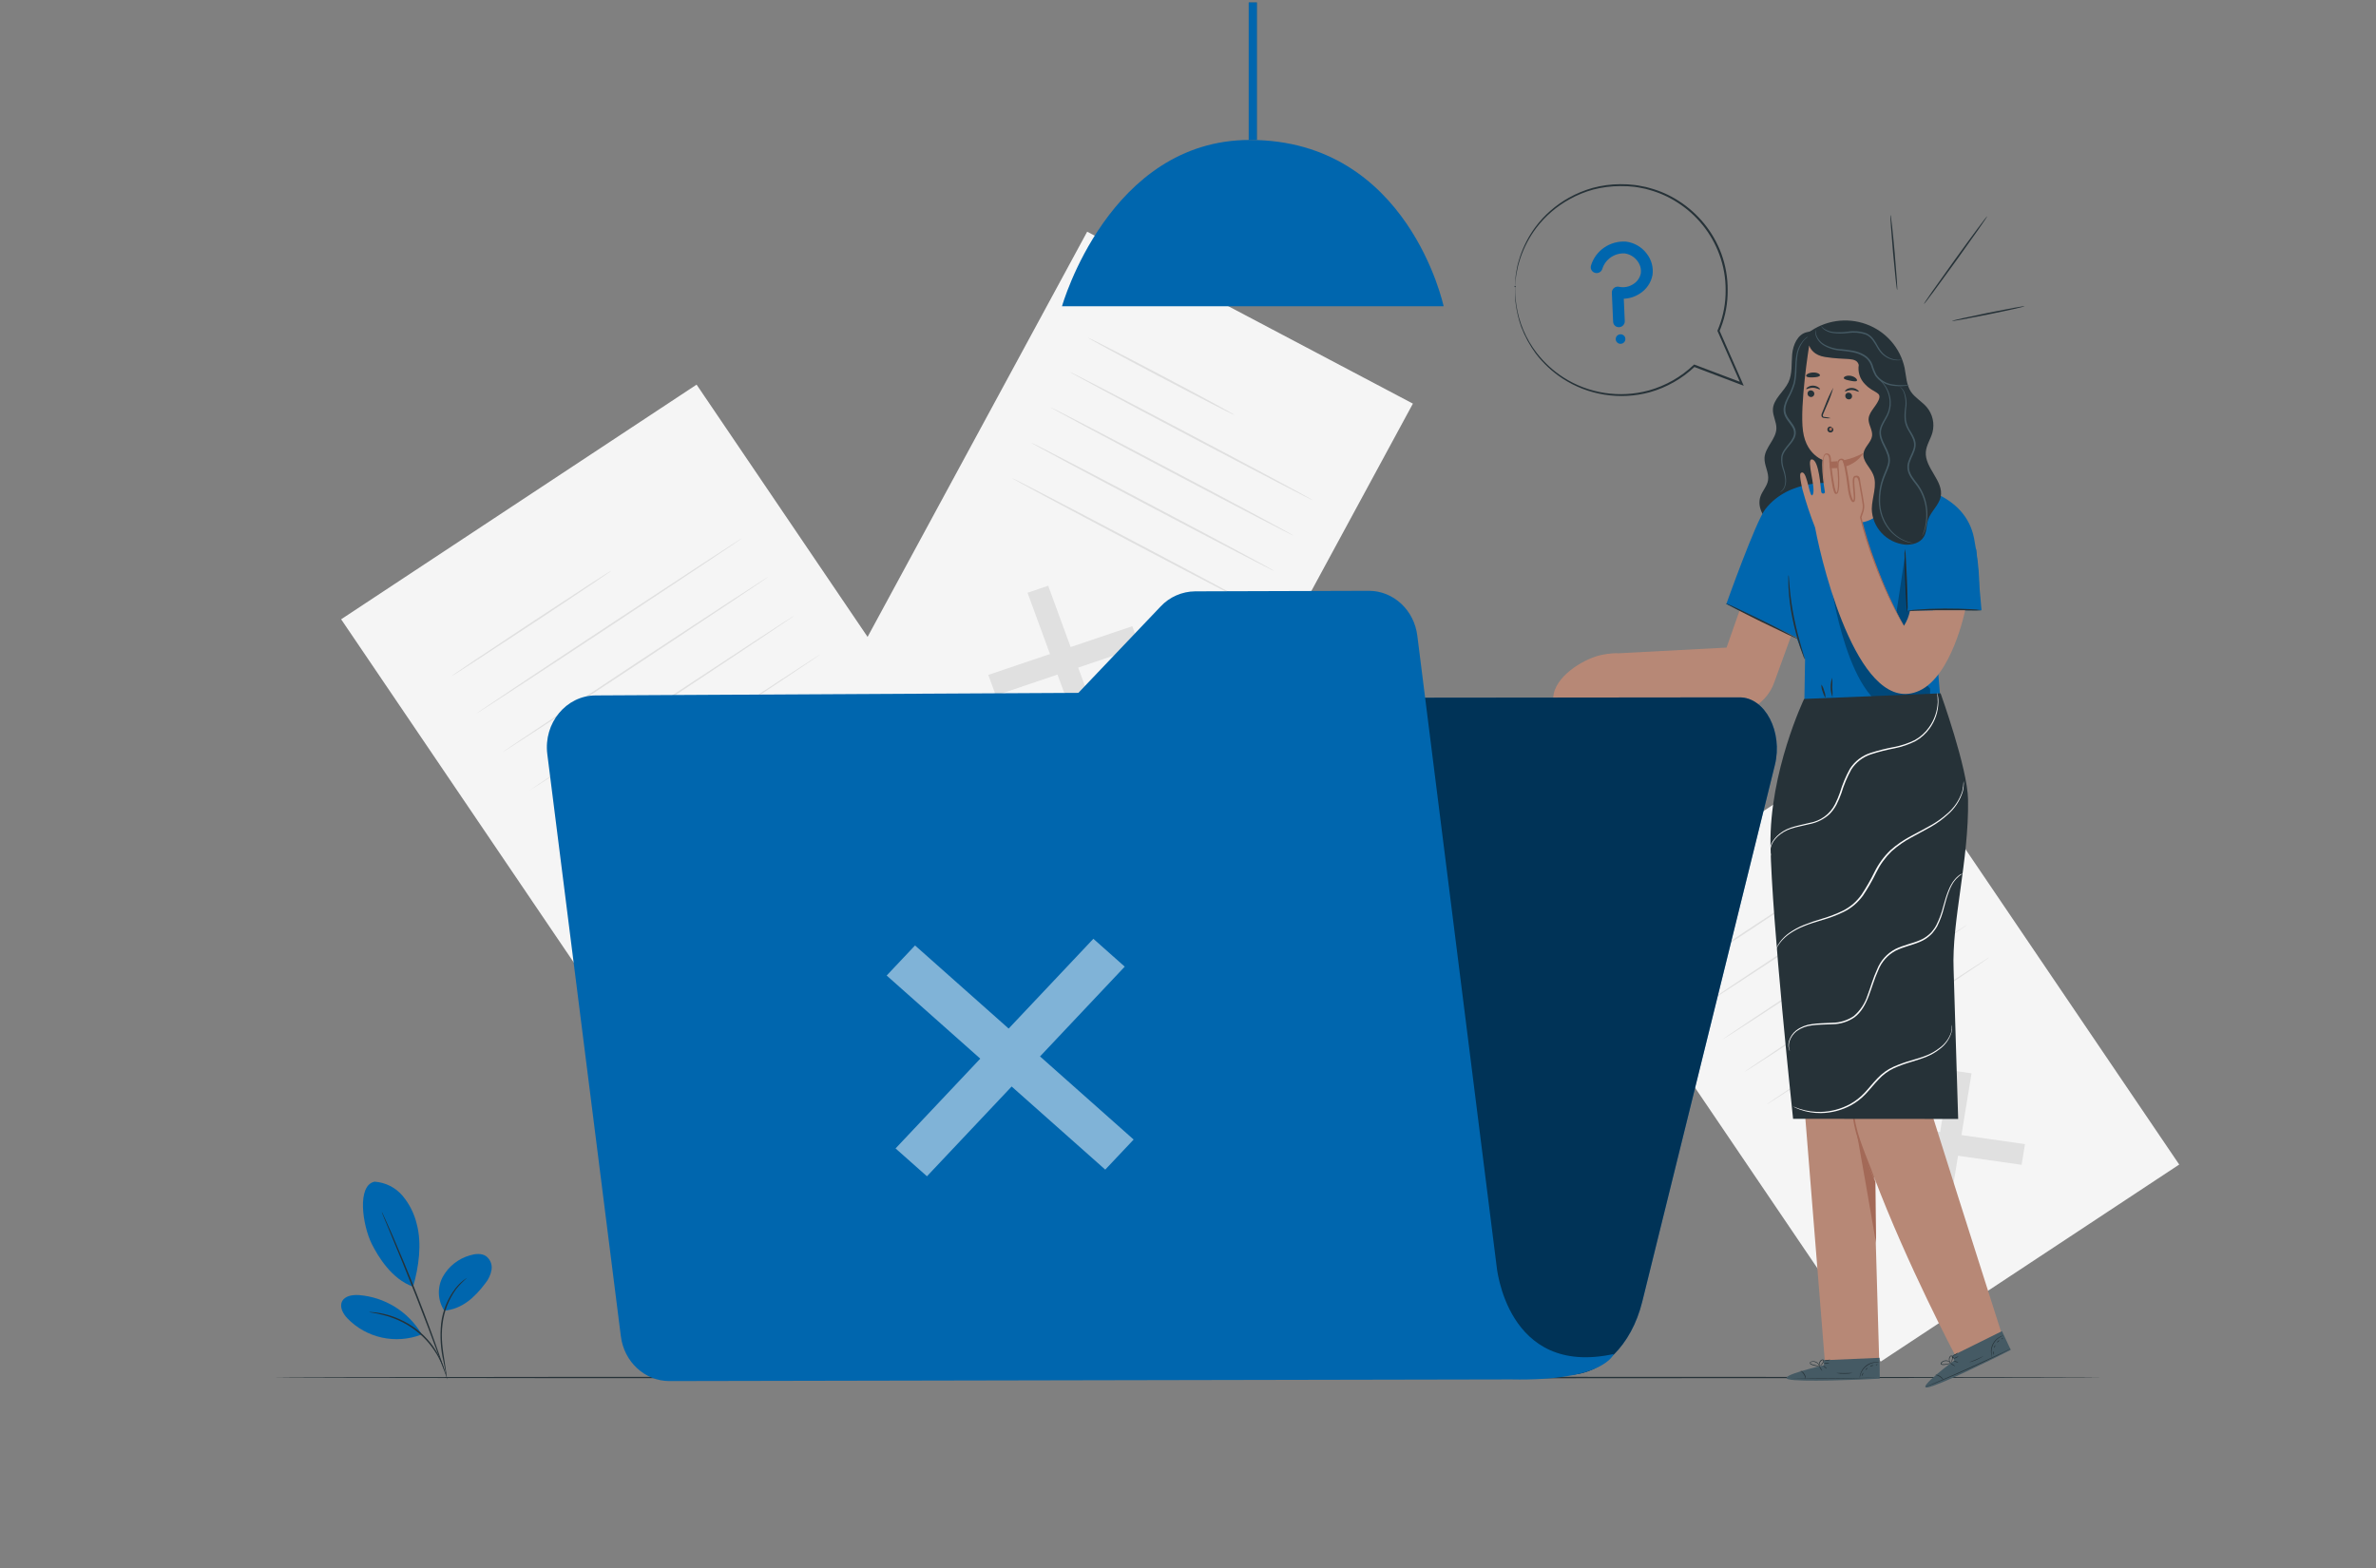 <svg width="500" height="330" viewBox="0 0 500 330" fill="none" xmlns="http://www.w3.org/2000/svg">
<rect x="0" y="0" width="500" height="330" fill="#808080" stroke="none"/>
<g clip-path="url(#clip0_1_56509)">
<path d="M146.589 80.948L71.788 130.334L145.466 239.044L220.267 189.658L146.589 80.948Z" fill="#F5F5F5"/>
<path d="M181.613 184.516L180.767 189.701L143.58 184.411L144.427 179.226L181.613 184.516Z" fill="#E0E0E0"/>
<path d="M162.887 166.02L168.22 166.776L162.307 202.914L156.967 202.15L162.887 166.02Z" fill="#E0E0E0"/>
<path d="M128.667 120.092C128.72 120.164 121.227 125.211 111.927 131.344C102.627 137.476 95.047 142.398 94.993 142.319C94.94 142.24 102.433 137.2 111.733 131.061C121.033 124.921 128.58 120.013 128.667 120.092Z" fill="#E0E0E0"/>
<path d="M156.147 113.275C156.2 113.354 143.733 121.671 128.307 131.857C112.88 142.043 100.307 150.235 100.267 150.162C100.227 150.09 112.667 141.76 128.113 131.574C143.56 121.388 156.093 113.196 156.147 113.275Z" fill="#E0E0E0"/>
<path d="M161.66 121.408C161.714 121.487 149.247 129.81 133.82 139.996C118.394 150.182 105.82 158.374 105.78 158.295C105.74 158.216 118.194 149.899 133.627 139.707C149.06 129.514 161.607 121.329 161.66 121.408Z" fill="#E0E0E0"/>
<path d="M167.173 129.547C167.226 129.626 154.76 137.95 139.333 148.129C123.906 158.309 111.333 166.514 111.333 166.435C111.333 166.356 123.74 158.032 139.173 147.846C154.606 137.661 167.12 129.468 167.173 129.547Z" fill="#E0E0E0"/>
<path d="M172.666 137.686C172.72 137.765 160.253 146.082 144.826 156.268C129.4 166.454 116.826 174.646 116.793 174.567C116.76 174.488 129.22 166.171 144.666 155.985C160.113 145.799 172.666 137.607 172.666 137.686Z" fill="#E0E0E0"/>
<path d="M396.713 153.791L333.893 195.268L395.769 286.564L458.589 245.088L396.713 153.791Z" fill="#F5F5F5"/>
<path d="M426.133 240.788L425.42 245.144L394.187 240.703L394.906 236.347L426.133 240.788Z" fill="#E0E0E0"/>
<path d="M410.407 225.253L414.887 225.891L409.92 256.238L405.434 255.6L410.407 225.253Z" fill="#E0E0E0"/>
<path d="M381.64 186.714C381.693 186.793 375.406 191.037 367.593 196.189C359.78 201.341 353.406 205.461 353.353 205.401C353.3 205.342 359.593 201.085 367.4 195.926C375.206 190.767 381.586 186.602 381.64 186.714Z" fill="#E0E0E0"/>
<path d="M404.74 180.957C404.794 181.036 394.334 188.037 381.407 196.584C368.48 205.132 357.9 212.014 357.847 211.935C357.794 211.856 368.254 204.855 381.18 196.301C394.107 187.747 404.667 180.878 404.74 180.957Z" fill="#E0E0E0"/>
<path d="M409.373 187.787C409.426 187.866 398.966 194.867 386.04 203.421C373.113 211.975 362.533 218.844 362.48 218.765C362.426 218.686 372.853 211.718 385.813 203.164C398.773 194.61 409.333 187.714 409.373 187.787Z" fill="#E0E0E0"/>
<path d="M414 194.61C414.053 194.689 403.587 201.69 390.667 210.244C377.747 218.798 367.16 225.667 367.107 225.588C367.053 225.51 377.513 218.515 390.44 209.954C403.367 201.394 413.953 194.544 414 194.61Z" fill="#E0E0E0"/>
<path d="M418.667 201.46C418.72 201.539 408.26 208.533 395.334 217.087C382.407 225.641 371.827 232.511 371.774 232.438C371.72 232.366 382.18 225.358 395.107 216.804C408.034 208.25 418.58 201.381 418.667 201.46Z" fill="#E0E0E0"/>
<path d="M297.327 84.947L228.782 48.763L174.8 148.381L243.345 184.566L297.327 84.947Z" fill="#F5F5F5"/>
<path d="M231.613 153.4L227.267 154.867L216.227 124.75L220.58 123.276L231.613 153.4Z" fill="#E0E0E0"/>
<path d="M238.28 131.791L239.867 136.114L209.56 146.359L207.974 142.036L238.28 131.791Z" fill="#E0E0E0"/>
<path d="M259.813 87.356C259.76 87.455 252.813 83.888 244.287 79.394C235.76 74.9 228.9 71.169 228.953 71.07C229.007 70.972 235.96 74.538 244.487 79.032C253.013 83.526 259.867 87.251 259.813 87.356Z" fill="#E0E0E0"/>
<path d="M276.267 105.273C276.213 105.372 264.707 99.397 250.567 91.935C236.427 84.474 225.013 78.341 225.067 78.242C225.12 78.144 236.62 84.112 250.76 91.58C264.9 99.048 276.32 105.174 276.267 105.273Z" fill="#E0E0E0"/>
<path d="M272.227 112.728C272.173 112.827 260.667 106.859 246.527 99.391C232.387 91.922 220.973 85.796 221.027 85.698C221.08 85.599 232.58 91.573 246.72 99.035C260.86 106.497 272.28 112.629 272.227 112.728Z" fill="#E0E0E0"/>
<path d="M268.187 120.184C268.133 120.283 256.627 114.315 242.487 106.853C228.347 99.391 216.933 93.278 216.987 93.16C217.04 93.041 228.54 99.029 242.68 106.491C256.82 113.953 268.24 120.085 268.187 120.184Z" fill="#E0E0E0"/>
<path d="M264.147 127.639C264.093 127.737 252.587 121.769 238.447 114.307C224.307 106.846 212.887 100.713 212.947 100.614C213.007 100.516 224.5 106.484 238.64 113.946C252.78 121.407 264.2 127.54 264.147 127.639Z" fill="#E0E0E0"/>
<path opacity="0.2" d="M264.5 0.5H262.78V29.439H264.5V0.5Z" fill="black"/>
<path d="M223.486 64.451H303.793C303.793 64.451 296.38 29.452 263.033 29.452C233.373 29.452 223.486 64.451 223.486 64.451Z" fill="#0066AE"/>
<path d="M264.499 0.5H262.779V29.439H264.499V0.5Z" fill="#0066AE"/>
<path d="M442.447 289.908C442.447 290 356.28 290.079 250.007 290.079C143.734 290.079 57.554 290.02 57.554 289.908C57.554 289.797 143.707 289.737 250.007 289.737C356.307 289.737 442.447 289.81 442.447 289.908Z" fill="#263238"/>
<path d="M78.86 248.698C79.987 248.778 81.086 249.082 82.092 249.591C83.098 250.099 83.989 250.803 84.713 251.659C86.153 253.382 87.173 255.408 87.693 257.581C88.82 261.74 88.127 266.655 86.927 270.794C82.367 269.182 79.547 264.378 78.26 261.851C76.26 257.864 75.067 249.442 78.84 248.691" fill="#0066AE"/>
<path d="M93.493 275.841C92.808 274.793 92.417 273.584 92.358 272.339C92.3 271.093 92.576 269.854 93.16 268.748C93.762 267.652 94.579 266.685 95.563 265.905C96.547 265.124 97.679 264.545 98.893 264.201C100.006 263.859 101.3 263.721 102.266 264.359C102.702 264.684 103.042 265.119 103.249 265.618C103.457 266.116 103.525 266.661 103.446 267.195C103.271 268.264 102.811 269.268 102.113 270.103C99.893 273.071 97.2 275.538 93.447 275.841" fill="#0066AE"/>
<path d="M94 289.744C93.901 289.465 93.832 289.176 93.793 288.882C93.673 288.264 93.513 287.468 93.32 286.514C92.722 283.901 92.555 281.21 92.827 278.545C93.141 275.867 94.174 273.321 95.82 271.169C96.323 270.526 96.903 269.945 97.547 269.439C97.722 269.302 97.904 269.174 98.093 269.057C98.153 269.008 98.221 268.968 98.293 268.938C97.45 269.65 96.68 270.441 95.993 271.301C94.434 273.455 93.453 275.963 93.14 278.591C92.713 281.658 93.24 284.467 93.547 286.487C93.707 287.494 93.84 288.31 93.913 288.876C93.966 289.163 93.995 289.453 94 289.744Z" fill="#263238"/>
<path d="M80.326 255.034C80.402 255.138 80.465 255.251 80.513 255.37C80.633 255.633 80.793 255.962 80.98 256.377C81.386 257.252 81.953 258.522 82.639 260.094C84.013 263.246 85.853 267.628 87.773 272.511C89.693 277.393 91.326 281.848 92.439 285.092C93.013 286.71 93.46 288.026 93.773 288.941C93.913 289.375 94.019 289.724 94.106 289.994C94.154 290.115 94.187 290.24 94.206 290.369C94.139 290.257 94.085 290.138 94.046 290.013C93.946 289.75 93.82 289.408 93.653 288.98L92.246 285.164C91.053 281.946 89.386 277.498 87.473 272.623C85.559 267.747 83.746 263.351 82.426 260.18C81.76 258.62 81.246 257.35 80.866 256.423C80.693 256.001 80.553 255.666 80.446 255.396C80.396 255.279 80.356 255.158 80.326 255.034Z" fill="#263238"/>
<path d="M88.58 280.545C87.208 278.291 85.312 276.391 83.049 275.003C80.787 273.615 78.221 272.779 75.566 272.563C74.233 272.471 72.593 272.695 71.993 273.879C71.393 275.064 72.193 276.511 73.113 277.472C75.068 279.49 77.584 280.892 80.345 281.501C83.106 282.11 85.987 281.899 88.626 280.894" fill="#0066AE"/>
<path d="M77.619 276.13C77.902 276.116 78.185 276.127 78.466 276.163C78.794 276.18 79.122 276.218 79.446 276.275C79.826 276.347 80.272 276.386 80.739 276.518C81.261 276.627 81.775 276.768 82.279 276.939C82.863 277.124 83.435 277.344 83.993 277.597C85.274 278.164 86.486 278.872 87.606 279.709C88.712 280.566 89.715 281.546 90.593 282.631C90.972 283.103 91.321 283.597 91.639 284.111C91.927 284.555 92.189 285.014 92.426 285.487C92.626 285.871 92.804 286.267 92.959 286.671C93.093 286.97 93.206 287.278 93.299 287.592C93.398 287.855 93.472 288.126 93.519 288.402C93.446 288.402 93.126 287.27 92.226 285.585C91.981 285.133 91.712 284.694 91.419 284.269C91.094 283.771 90.743 283.29 90.366 282.828C88.622 280.701 86.398 279.007 83.873 277.88C83.293 277.63 82.739 277.393 82.199 277.222C81.703 277.044 81.198 276.892 80.686 276.768C78.819 276.261 77.612 276.202 77.619 276.13Z" fill="#263238"/>
<path d="M380.241 69.906C378.281 70.347 377.327 72.577 377.141 74.551C376.954 76.525 377.207 78.618 376.367 80.421C375.421 82.447 373.161 83.948 373.087 86.178C373.041 87.54 373.861 88.81 373.821 90.185C373.754 92.422 371.447 94.133 371.321 96.344C371.234 97.956 372.321 99.496 372.061 101.088C371.861 102.325 370.881 103.299 370.467 104.484C369.647 106.852 371.294 109.452 373.434 110.781C374.633 111.525 375.982 112.001 377.387 112.177C378.792 112.353 380.219 112.224 381.568 111.799C382.917 111.374 384.156 110.664 385.198 109.717C386.24 108.771 387.06 107.611 387.601 106.319C388.787 103.477 388.527 100.272 388.267 97.213C387.467 87.667 386.872 78.109 386.481 68.537" fill="#263238"/>
<path d="M374.547 103.583C374.95 103.335 375.265 102.969 375.447 102.536C375.639 102.021 375.717 101.471 375.674 100.924C375.601 100.199 375.437 99.485 375.187 98.799C374.868 97.937 374.75 97.015 374.84 96.101C375.007 95.075 375.754 94.232 376.427 93.403C376.789 92.998 377.092 92.543 377.327 92.054C377.562 91.56 377.6 90.996 377.434 90.475C377.087 89.403 376.02 88.613 375.534 87.369C375.305 86.754 375.268 86.085 375.427 85.448C375.578 84.851 375.802 84.275 376.094 83.731C376.656 82.751 377.104 81.711 377.427 80.632C377.894 78.546 377.674 76.552 377.994 74.913C378.171 73.601 378.761 72.377 379.68 71.413C379.94 71.153 380.237 70.932 380.56 70.755C380.672 70.698 380.791 70.656 380.914 70.63C380.496 70.857 380.112 71.14 379.774 71.472C378.922 72.446 378.386 73.649 378.234 74.927C378.117 75.799 378.054 76.678 378.047 77.559C378.045 78.595 377.942 79.628 377.74 80.645C377.422 81.749 376.975 82.814 376.407 83.816C375.907 84.849 375.447 86.06 375.887 87.192C376.327 88.323 377.387 89.106 377.794 90.317C377.977 90.915 377.932 91.559 377.667 92.127C377.407 92.665 377.07 93.164 376.667 93.607C376 94.436 375.274 95.226 375.114 96.147C375.02 97.021 375.125 97.904 375.42 98.733C375.658 99.44 375.806 100.174 375.86 100.918C375.893 101.49 375.79 102.062 375.56 102.589C375.417 102.919 375.187 103.205 374.894 103.418C374.789 103.493 374.672 103.549 374.547 103.583Z" fill="#455A64"/>
<path d="M369.334 119.184L363.334 136.292L338.24 137.608L334.054 146.82L360.254 149.452C361.492 149.953 362.82 150.202 364.158 150.183C365.495 150.163 366.816 149.877 368.038 149.34C369.261 148.803 370.36 148.027 371.27 147.059C372.181 146.091 372.883 144.951 373.334 143.707L380.327 124.441L369.334 119.184Z" fill="#B78876"/>
<path d="M421.207 280.611C421.207 280.611 402.82 222.957 402.427 221.088C402.073 219.39 409.093 177.903 409.987 167.132L385.14 168.046V168.29L374.58 168.869L384.033 286.73H395.467L394.333 247.612C401.387 266.292 411.493 285.335 411.493 285.335L421.207 280.611Z" fill="#B78876"/>
<path d="M394.801 261.647C394.801 261.292 394.661 248.54 394.661 248.54C394.521 249.303 390.281 237.472 390.381 236.755C390.434 236.38 394.801 261.647 394.801 261.647Z" fill="#A36957"/>
<path d="M389.901 231.148C389.842 231.383 389.817 231.624 389.827 231.866C389.791 232.523 389.791 233.182 389.827 233.84C389.827 234.254 389.887 234.702 389.941 235.189C389.994 235.675 390.067 236.189 390.181 236.722C390.418 237.886 390.732 239.033 391.121 240.156C391.947 242.545 392.867 244.631 393.514 246.144C393.821 246.802 394.087 247.427 394.314 247.927C394.396 248.16 394.508 248.381 394.647 248.585C394.612 248.358 394.545 248.137 394.447 247.927C394.294 247.493 394.061 246.868 393.781 246.098C393.194 244.558 392.314 242.453 391.494 240.091C391.106 238.984 390.788 237.854 390.541 236.709C390.421 236.182 390.341 235.675 390.267 235.202C390.194 234.728 390.141 234.281 390.107 233.886C390.027 233.07 389.994 232.412 389.974 231.951C389.987 231.682 389.962 231.412 389.901 231.148Z" fill="#A36957"/>
<path d="M383.82 287.329V286.269L395.533 285.763L395.567 290.138L394.847 290.184C391.627 290.369 378.48 290.908 376.333 290.27C373.927 289.559 383.82 287.329 383.82 287.329Z" fill="#455A64"/>
<path d="M395.721 289.875C395.654 289.879 395.587 289.879 395.521 289.875L394.947 289.914L392.827 290.007C391.041 290.079 388.567 290.145 385.841 290.158C383.114 290.171 380.634 290.125 378.841 290.072L376.727 289.987H376.147H375.947C376.014 289.982 376.081 289.982 376.147 289.987H376.727L378.847 290.026C380.634 290.026 383.107 290.079 385.834 290.066C388.561 290.053 391.041 290.007 392.827 289.961L394.947 289.908H395.721V289.875Z" fill="#263238"/>
<path d="M380.001 290.244C379.903 289.9 379.769 289.567 379.601 289.25C379.39 288.959 379.146 288.692 378.874 288.454C379.238 288.582 379.54 288.841 379.721 289.178C379.941 289.488 380.041 289.867 380.001 290.244Z" fill="#263238"/>
<path d="M383.453 288.513C383.453 288.513 383.26 288.335 383.087 288.072C382.913 287.809 382.807 287.579 382.84 287.559C382.873 287.539 383.033 287.73 383.207 287.993C383.38 288.257 383.487 288.493 383.453 288.513Z" fill="#263238"/>
<path d="M384.401 288.046C384.401 288.079 384.187 287.954 383.987 287.776C383.787 287.599 383.641 287.434 383.667 287.408C383.694 287.382 383.881 287.5 384.081 287.678C384.281 287.855 384.427 287.987 384.401 288.046Z" fill="#263238"/>
<path d="M384.993 286.928C384.797 286.999 384.588 287.026 384.38 287.007C384.176 287.034 383.968 287.013 383.773 286.947C383.967 286.877 384.174 286.85 384.38 286.869C384.586 286.841 384.796 286.861 384.993 286.928Z" fill="#263238"/>
<path d="M385.194 286.165C384.995 286.292 384.764 286.36 384.527 286.362C384.3 286.391 384.07 286.36 383.86 286.27C384.081 286.233 384.304 286.216 384.527 286.217C384.747 286.178 384.97 286.161 385.194 286.165Z" fill="#263238"/>
<path d="M383.061 287.507C382.812 287.553 382.556 287.553 382.307 287.507C382.038 287.475 381.772 287.417 381.514 287.336C381.354 287.292 381.2 287.23 381.054 287.152C380.965 287.1 380.899 287.018 380.867 286.921C380.855 286.866 380.859 286.809 380.879 286.757C380.899 286.704 380.935 286.658 380.981 286.625C381.165 286.537 381.367 286.49 381.573 286.488C381.778 286.487 381.981 286.53 382.167 286.615C382.353 286.7 382.518 286.824 382.649 286.98C382.781 287.135 382.876 287.317 382.927 287.513C382.941 287.579 382.941 287.646 382.927 287.711C382.852 287.473 382.734 287.25 382.581 287.053C382.403 286.856 382.172 286.714 381.914 286.645C381.619 286.551 381.298 286.574 381.021 286.711C380.907 286.796 380.954 286.934 381.081 287.013C381.217 287.086 381.36 287.145 381.507 287.191C381.758 287.272 382.014 287.336 382.274 287.382C382.774 287.487 383.061 287.487 383.061 287.507Z" fill="#263238"/>
<path d="M382.867 287.546C382.77 287.393 382.736 287.209 382.774 287.033C382.798 286.839 382.869 286.654 382.98 286.493C383.043 286.383 383.132 286.29 383.241 286.224C383.349 286.157 383.473 286.118 383.6 286.111C383.676 286.129 383.742 286.174 383.785 286.237C383.829 286.301 383.846 286.378 383.834 286.453C383.817 286.571 383.774 286.684 383.707 286.782C383.606 286.946 383.487 287.098 383.354 287.237C383.238 287.368 383.091 287.469 382.927 287.533C382.927 287.533 383.074 287.401 383.28 287.164C383.4 287.028 383.505 286.881 383.594 286.723C383.694 286.565 383.767 286.282 383.594 286.25C383.42 286.217 383.22 286.421 383.107 286.565C383.001 286.708 382.928 286.872 382.894 287.046C382.867 287.211 382.858 287.379 382.867 287.546Z" fill="#263238"/>
<path d="M395.474 286.73C395.474 286.73 395.14 286.73 394.614 286.763C393.928 286.844 393.279 287.114 392.74 287.54C392.202 287.967 391.795 288.535 391.567 289.178C391.394 289.672 391.38 290.007 391.354 290.001C391.327 289.994 391.354 289.915 391.354 289.77C391.371 289.558 391.411 289.349 391.474 289.145C391.686 288.472 392.094 287.874 392.647 287.428C393.207 286.989 393.887 286.726 394.6 286.671C394.822 286.645 395.046 286.645 395.267 286.671C395.338 286.682 395.408 286.702 395.474 286.73Z" fill="#263238"/>
<path d="M389.867 288.954C389.308 289.083 388.734 289.138 388.16 289.119C387.589 289.147 387.017 289.098 386.46 288.974C386.46 288.934 387.22 288.974 388.16 288.974C389.1 288.974 389.86 288.915 389.867 288.954Z" fill="#263238"/>
<path d="M392.147 288.935C392.147 288.935 392.087 289.093 392.007 289.264C391.927 289.435 391.887 289.593 391.847 289.586C391.807 289.58 391.787 289.409 391.88 289.205C391.974 289.001 392.12 288.902 392.147 288.935Z" fill="#263238"/>
<path d="M393.007 287.875C393.007 287.875 392.961 288.02 392.841 288.138C392.721 288.257 392.601 288.336 392.567 288.309C392.534 288.283 392.614 288.165 392.734 288.04C392.854 287.915 392.974 287.842 393.007 287.875Z" fill="#263238"/>
<path d="M394.234 287.389C394.234 287.428 394.074 287.428 393.9 287.487C393.727 287.546 393.607 287.639 393.574 287.612C393.54 287.586 393.64 287.428 393.854 287.356C394.067 287.283 394.247 287.349 394.234 287.389Z" fill="#263238"/>
<path d="M395.107 287.152C395.107 287.191 395.06 287.25 394.96 287.283C394.86 287.316 394.774 287.323 394.76 287.283C394.747 287.244 394.814 287.185 394.907 287.152C395 287.119 395.094 287.119 395.107 287.152Z" fill="#263238"/>
<path d="M411.26 286.309L410.82 285.342L421.294 280.15L423.14 284.098L422.474 284.434C419.614 285.901 407.847 291.705 405.62 291.994C403.16 292.343 411.26 286.309 411.26 286.309Z" fill="#455A64"/>
<path d="M423.181 283.815L423.007 283.921L422.494 284.184L420.601 285.131C419.001 285.914 416.774 286.974 414.287 288.092C411.8 289.211 409.52 290.165 407.867 290.843L405.9 291.626L405.367 291.83C405.306 291.858 405.241 291.878 405.174 291.889L405.354 291.804L405.88 291.573L407.827 290.751C409.474 290.053 411.741 289.079 414.227 287.961C416.714 286.842 418.947 285.803 420.561 285.039L422.467 284.138L422.994 283.894L423.181 283.815Z" fill="#263238"/>
<path d="M409.014 290.507C408.783 290.229 408.521 289.977 408.234 289.757C407.921 289.574 407.587 289.428 407.24 289.322C407.623 289.317 407.998 289.428 408.315 289.64C408.632 289.852 408.876 290.154 409.014 290.507Z" fill="#263238"/>
<path d="M411.42 287.532C411.42 287.532 411.167 287.454 410.9 287.282C410.634 287.111 410.44 286.947 410.46 286.914C410.48 286.881 410.714 286.993 410.98 287.164C411.247 287.335 411.44 287.5 411.42 287.532Z" fill="#263238"/>
<path d="M412.074 286.73C412.074 286.763 411.847 286.73 411.587 286.651C411.327 286.572 411.134 286.473 411.141 286.434C411.309 286.418 411.479 286.446 411.634 286.513C411.887 286.572 412.087 286.664 412.074 286.73Z" fill="#263238"/>
<path d="M412.167 285.467C412.167 285.506 411.947 285.644 411.641 285.789C411.464 285.894 411.266 285.959 411.061 285.98C411.061 285.941 411.281 285.802 411.581 285.658C411.76 285.553 411.96 285.488 412.167 285.467Z" fill="#263238"/>
<path d="M412.034 284.69C412.034 284.69 411.84 284.954 411.494 285.144C411.297 285.276 411.065 285.345 410.827 285.342C411.018 285.215 411.221 285.107 411.434 285.019C411.761 284.842 412 284.657 412.034 284.69Z" fill="#263238"/>
<path d="M410.667 286.782C410.464 286.92 410.238 287.023 410 287.085C409.738 287.161 409.471 287.216 409.2 287.25C409.036 287.27 408.871 287.27 408.707 287.25C408.604 287.242 408.508 287.195 408.44 287.118C408.409 287.071 408.393 287.016 408.393 286.96C408.393 286.904 408.409 286.849 408.44 286.802C408.643 286.56 408.924 286.395 409.237 286.335C409.549 286.275 409.873 286.324 410.153 286.473C410.319 286.559 410.464 286.678 410.58 286.822C410.66 286.927 410.693 286.993 410.687 287C410.523 286.819 410.326 286.669 410.107 286.559C409.872 286.45 409.61 286.411 409.353 286.447C409.201 286.463 409.053 286.508 408.918 286.58C408.783 286.652 408.663 286.75 408.567 286.868C408.493 286.993 408.567 287.098 408.747 287.118C408.9 287.131 409.054 287.131 409.207 287.118C409.472 287.092 409.735 287.046 409.993 286.98C410.373 286.875 410.667 286.763 410.667 286.782Z" fill="#263238"/>
<path d="M410.48 286.894C410.332 286.79 410.227 286.635 410.187 286.46C410.128 286.275 410.115 286.079 410.147 285.888C410.158 285.761 410.202 285.64 410.275 285.535C410.347 285.43 410.445 285.345 410.56 285.289C410.727 285.236 411.114 285.572 411.14 285.697C411.167 285.822 410.947 285.756 410.934 285.861C410.912 286.048 410.867 286.231 410.8 286.407C410.752 286.577 410.66 286.731 410.534 286.855C410.534 286.855 410.614 286.677 410.707 286.381C410.755 286.206 410.788 286.028 410.807 285.848C410.807 285.664 410.807 285.381 410.594 285.427C410.38 285.473 410.32 285.73 410.274 285.914C410.233 286.085 410.233 286.263 410.274 286.434C410.329 286.593 410.398 286.747 410.48 286.894Z" fill="#263238"/>
<path d="M421.647 281.045C421.647 281.045 421.327 281.157 420.874 281.427C420.281 281.776 419.798 282.282 419.48 282.887C419.172 283.498 419.04 284.181 419.1 284.861C419.14 285.388 419.267 285.69 419.24 285.704C419.197 285.638 419.163 285.567 419.14 285.493C419.074 285.292 419.027 285.085 419 284.874C418.905 284.174 419.028 283.461 419.353 282.831C419.678 282.201 420.19 281.683 420.82 281.348C421.009 281.245 421.208 281.161 421.414 281.098C421.488 281.069 421.567 281.051 421.647 281.045Z" fill="#263238"/>
<path d="M417.453 285.349C416.514 285.994 415.463 286.466 414.354 286.743C414.354 286.704 415.053 286.441 415.907 286.085C416.76 285.73 417.433 285.316 417.453 285.349Z" fill="#263238"/>
<path d="M419.527 284.407C419.56 284.407 419.527 284.571 419.527 284.762C419.527 284.953 419.527 285.111 419.527 285.124C419.527 285.137 419.394 284.979 419.394 284.762C419.394 284.545 419.494 284.387 419.527 284.407Z" fill="#263238"/>
<path d="M419.867 283.092C419.9 283.092 419.867 283.243 419.827 283.401C419.787 283.559 419.687 283.677 419.653 283.664C419.62 283.651 419.653 283.513 419.693 283.355C419.733 283.197 419.827 283.079 419.867 283.092Z" fill="#263238"/>
<path d="M420.787 282.124C420.787 282.164 420.654 282.223 420.52 282.348C420.387 282.473 420.314 282.604 420.28 282.591C420.247 282.578 420.28 282.394 420.427 282.243C420.574 282.091 420.78 282.124 420.787 282.124Z" fill="#263238"/>
<path d="M421.487 281.584C421.487 281.584 421.487 281.69 421.407 281.762C421.327 281.834 421.253 281.874 421.227 281.848C421.2 281.821 421.227 281.742 421.307 281.67C421.387 281.598 421.46 281.558 421.487 281.584Z" fill="#263238"/>
<path d="M408.374 147.655L406.427 124.165L416.427 124.342C416.427 124.342 416.887 120.875 415.414 113.281C414.507 108.623 411.367 105.767 407.84 104.069V104.004L407.534 103.925C404.631 102.638 401.53 101.84 398.36 101.562L386.06 101.701C386.06 101.701 376.667 100.516 371.487 107.155C369.487 109.702 363.28 127.132 363.28 127.132L378.047 134.147L376.667 124.481C376.667 124.481 376.947 131.488 377.854 133.693C378.354 134.93 379.854 138.772 379.854 138.772L379.66 150.366L408.374 147.655Z" fill="#0066AE"/>
<path d="M401.593 120.756L399.767 128.428H416.987L415.853 115.558L401.593 120.756Z" fill="#0066AE"/>
<path d="M416.987 128.429C416.234 128.292 415.472 128.217 414.707 128.205C413.293 128.126 411.373 128.054 409.187 128.067C407 128.08 405.073 128.172 403.66 128.278C402.896 128.304 402.135 128.396 401.387 128.554C402.15 128.614 402.917 128.614 403.68 128.554C405.087 128.508 407.013 128.455 409.187 128.449C411.36 128.442 413.287 128.449 414.7 128.482C415.462 128.524 416.227 128.506 416.987 128.429Z" fill="#263238"/>
<path d="M400.847 115.499C400.765 116.154 400.747 116.815 400.794 117.473C400.794 118.677 400.847 120.335 400.921 122.171C400.994 124.007 401.081 125.672 401.161 126.869C401.164 127.533 401.235 128.194 401.374 128.843C401.456 128.188 401.474 127.527 401.427 126.869C401.427 125.665 401.374 124 401.301 122.165C401.227 120.329 401.141 118.671 401.061 117.466C401.058 116.805 400.986 116.146 400.847 115.499Z" fill="#263238"/>
<g opacity="0.3">
<path d="M385.181 122.145C385.181 122.145 389.007 150.156 399.767 149.412C399.767 149.412 404.614 149.359 406.167 146.181V144.931L385.181 122.145Z" fill="black"/>
</g>
<g opacity="0.3">
<path d="M400.847 117.15L398.787 130.883L400.12 133.291L402.32 128.58L401.387 128.554L400.847 117.15Z" fill="black"/>
</g>
<path d="M379.794 138.785C379.666 138.58 379.567 138.359 379.501 138.127C379.334 137.7 379.114 137.074 378.834 136.291C378.166 134.251 377.616 132.175 377.187 130.073C376.759 127.97 376.487 125.839 376.374 123.697C376.334 122.875 376.321 122.21 376.334 121.723C376.317 121.485 376.332 121.246 376.381 121.013C376.434 121.013 376.474 122.026 376.614 123.645C376.802 125.767 377.106 127.878 377.527 129.968C378.021 132.416 378.614 134.607 379.067 136.18C379.281 136.91 379.461 137.535 379.607 138.048C379.699 138.286 379.761 138.533 379.794 138.785Z" fill="#263238"/>
<path d="M384.14 146.833C384.047 146.833 383.78 146.26 383.547 145.517C383.346 145.061 383.257 144.565 383.287 144.069C383.581 144.471 383.783 144.932 383.88 145.418C384.072 145.865 384.16 146.348 384.14 146.833Z" fill="#263238"/>
<path d="M385.627 146.727C385.123 145.407 385.101 143.955 385.567 142.621C385.619 143.304 385.619 143.991 385.567 144.674C385.639 145.356 385.659 146.042 385.627 146.727Z" fill="#263238"/>
<path d="M378.347 134.469C378.3 134.548 374.867 132.942 370.674 130.876C366.48 128.81 363.114 127.059 363.154 126.974C363.194 126.888 366.634 128.501 370.827 130.567C375.02 132.633 378.387 134.383 378.347 134.469Z" fill="#263238"/>
<path d="M384.4 103.971C384.473 100.641 384.493 97.141 384.493 97.141C384.493 97.141 380.167 96.318 379.413 90.699C378.693 85.343 380.707 72.768 380.707 72.768C387.027 70.412 393.593 72.551 397.92 77.605L396.847 104.629C396.72 107.767 393.887 110.162 390.487 110.004C387.047 109.84 384.327 107.142 384.4 103.971Z" fill="#B78876"/>
<path d="M380.373 82.816C380.368 83.001 380.433 83.18 380.557 83.319C380.681 83.457 380.854 83.543 381.04 83.56C381.135 83.569 381.23 83.559 381.321 83.53C381.411 83.501 381.495 83.455 381.567 83.393C381.638 83.332 381.697 83.256 381.738 83.172C381.779 83.087 381.803 82.995 381.807 82.902C381.813 82.718 381.747 82.539 381.622 82.402C381.498 82.265 381.326 82.18 381.14 82.165C381.045 82.15 380.948 82.157 380.856 82.183C380.763 82.209 380.678 82.255 380.605 82.317C380.532 82.378 380.474 82.455 380.434 82.541C380.394 82.627 380.373 82.721 380.373 82.816Z" fill="#263238"/>
<path d="M380.107 81.875C380.194 81.967 380.774 81.579 381.54 81.605C382.307 81.631 382.874 82.026 382.967 81.934C383.06 81.842 382.927 81.724 382.68 81.533C382.346 81.294 381.946 81.163 381.534 81.158C381.127 81.142 380.727 81.258 380.394 81.487C380.147 81.664 380.06 81.829 380.107 81.875Z" fill="#263238"/>
<path d="M388.314 83.302C388.307 83.487 388.372 83.668 388.496 83.806C388.62 83.945 388.794 84.031 388.981 84.046C389.076 84.06 389.174 84.054 389.267 84.027C389.359 84.001 389.445 83.954 389.518 83.892C389.591 83.829 389.649 83.752 389.689 83.665C389.729 83.578 389.749 83.483 389.747 83.388C389.755 83.204 389.689 83.024 389.565 82.886C389.441 82.749 389.267 82.665 389.081 82.651C388.986 82.637 388.889 82.643 388.796 82.669C388.704 82.695 388.619 82.741 388.546 82.803C388.473 82.865 388.415 82.941 388.375 83.028C388.335 83.114 388.314 83.208 388.314 83.302Z" fill="#263238"/>
<path d="M388.26 82.362C388.347 82.46 388.927 82.072 389.694 82.092C390.46 82.112 391.027 82.513 391.127 82.421C391.227 82.329 391.08 82.21 390.834 82.026C390.505 81.781 390.105 81.647 389.694 81.644C389.286 81.632 388.885 81.748 388.547 81.973C388.307 82.151 388.22 82.316 388.26 82.362Z" fill="#263238"/>
<path d="M385.274 88.014C384.865 87.875 384.439 87.789 384.007 87.757C383.807 87.757 383.621 87.685 383.594 87.553C383.578 87.348 383.629 87.142 383.741 86.968L384.367 85.487C384.95 84.229 385.43 82.926 385.801 81.592C385.118 82.801 384.534 84.062 384.054 85.362C383.847 85.882 383.641 86.382 383.447 86.856C383.318 87.091 383.275 87.363 383.327 87.626C383.353 87.697 383.396 87.761 383.451 87.814C383.507 87.866 383.574 87.906 383.647 87.928C383.758 87.96 383.872 87.978 383.987 87.981C384.413 88.046 384.845 88.057 385.274 88.014Z" fill="#263238"/>
<path d="M384.494 97.141C387.161 97.246 389.806 96.62 392.134 95.331C392.134 95.331 390.194 99.128 384.534 98.463L384.494 97.141Z" fill="#A36957"/>
<path d="M390.767 80.118C390.607 80.361 390.007 80.256 389.341 80.118C388.674 79.98 388.087 79.868 388.007 79.585C387.927 79.302 388.627 78.927 389.521 79.105C390.414 79.282 390.927 79.907 390.767 80.118Z" fill="#263238"/>
<path d="M382.987 79C382.927 79.283 382.287 79.388 381.554 79.421C380.821 79.454 380.174 79.421 380.087 79.131C380.001 78.842 380.621 78.434 381.507 78.394C382.394 78.355 383.047 78.73 382.987 79Z" fill="#263238"/>
<path d="M385.287 89.863C385.203 89.843 385.114 89.852 385.036 89.888C384.957 89.924 384.893 89.984 384.854 90.06C384.816 90.127 384.796 90.203 384.797 90.28C384.798 90.357 384.819 90.432 384.858 90.498C384.898 90.565 384.954 90.62 385.022 90.658C385.089 90.696 385.166 90.716 385.244 90.716C385.321 90.716 385.398 90.696 385.465 90.658C385.533 90.62 385.589 90.565 385.629 90.498C385.668 90.432 385.689 90.357 385.69 90.28C385.691 90.203 385.671 90.127 385.634 90.06C385.586 89.972 385.509 89.902 385.415 89.863C385.322 89.823 385.218 89.816 385.12 89.843" fill="#A36957"/>
<path d="M385.467 89.942C385.467 89.909 385.34 89.718 385 89.791C384.899 89.817 384.806 89.869 384.731 89.942C384.656 90.014 384.602 90.105 384.574 90.205C384.538 90.331 384.541 90.465 384.582 90.589C384.624 90.713 384.702 90.823 384.807 90.903C384.918 90.978 385.049 91.018 385.184 91.018C385.318 91.018 385.449 90.978 385.56 90.903C385.649 90.844 385.719 90.761 385.761 90.664C385.804 90.567 385.817 90.461 385.8 90.357C385.734 90.008 385.474 89.955 385.46 90.001C385.447 90.047 385.554 90.166 385.534 90.37C385.529 90.42 385.512 90.469 385.484 90.511C385.456 90.554 385.418 90.589 385.374 90.613C385.322 90.643 385.263 90.658 385.204 90.658C385.144 90.658 385.085 90.643 385.034 90.613C384.987 90.574 384.952 90.524 384.931 90.468C384.91 90.411 384.904 90.35 384.914 90.291C384.921 90.239 384.942 90.189 384.973 90.147C385.004 90.105 385.046 90.07 385.094 90.047C385.28 89.935 385.447 89.988 385.467 89.942Z" fill="#263238"/>
<path d="M395.333 84.205C394.667 85.744 393.013 86.935 393.24 88.6C393.387 89.673 394.087 90.673 393.953 91.752C393.78 93.068 392.36 94.042 392.153 95.391C391.907 97.042 393.54 98.325 394.187 99.865C395.14 102.115 393.927 104.642 393.893 107.103C393.933 108.971 394.657 110.762 395.932 112.144C397.207 113.526 398.946 114.404 400.827 114.617C402.347 114.742 404.06 114.288 404.827 112.999C405.493 111.933 405.347 110.577 405.733 109.399C406.32 107.636 408.02 106.346 408.4 104.53C409.067 101.24 405 98.477 405.267 95.108C405.38 93.667 406.28 92.416 406.66 91.022C406.902 90.105 406.921 89.144 406.714 88.219C406.508 87.294 406.083 86.43 405.473 85.698C404.467 84.52 403.013 83.724 402.14 82.461C401.173 81.007 401.14 79.171 400.807 77.454C400.359 75.366 399.383 73.425 397.968 71.811C396.554 70.197 394.749 68.963 392.72 68.225C390.692 67.487 388.507 67.269 386.37 67.59C384.233 67.912 382.213 68.763 380.5 70.064C380.5 70.064 379.533 74.4 384.047 75.131C388.56 75.861 390.647 75.019 391.153 76.802C391.034 77.537 391.093 78.289 391.324 78.997C391.556 79.705 391.954 80.348 392.487 80.875C394.327 82.836 396.08 82.415 395.333 84.205Z" fill="#263238"/>
<path d="M402.501 114.282C402.362 114.287 402.223 114.273 402.087 114.242C401.696 114.174 401.313 114.071 400.941 113.933C399.564 113.412 398.357 112.532 397.447 111.387C396.81 110.596 396.31 109.707 395.967 108.755C395.578 107.67 395.373 106.53 395.361 105.379C395.347 104.111 395.508 102.847 395.841 101.622C396.022 100.975 396.245 100.34 396.507 99.72C396.783 99.104 397.025 98.474 397.234 97.832C397.417 97.2 397.417 96.53 397.234 95.897C397.039 95.275 396.787 94.672 396.481 94.094C396.172 93.522 395.911 92.926 395.701 92.311C395.495 91.703 395.447 91.054 395.561 90.423C395.827 89.186 396.587 88.265 397.041 87.324C397.472 86.453 397.679 85.49 397.641 84.521C397.58 83.103 397.059 81.742 396.154 80.638C395.804 80.252 395.427 79.889 395.027 79.553C395.495 79.812 395.912 80.15 396.261 80.553C397.232 81.654 397.804 83.043 397.887 84.501C397.942 85.512 397.741 86.521 397.301 87.436C396.841 88.409 396.101 89.337 395.874 90.469C395.647 91.601 396.187 92.792 396.781 93.937C397.104 94.53 397.368 95.154 397.567 95.799C397.764 96.487 397.764 97.216 397.567 97.904C397.345 98.568 397.09 99.22 396.801 99.859C396.539 100.465 396.316 101.087 396.134 101.721C395.803 102.915 395.639 104.148 395.647 105.386C395.627 107.494 396.316 109.549 397.607 111.229C398.471 112.36 399.62 113.247 400.941 113.802C401.934 114.183 402.507 114.242 402.501 114.282Z" fill="#455A64"/>
<path d="M401.834 81.079C401.509 81.162 401.176 81.21 400.84 81.224C399.926 81.32 399.002 81.296 398.094 81.151C397.405 81.051 396.744 80.816 396.149 80.46C395.554 80.104 395.036 79.634 394.627 79.079C394.246 78.376 393.942 77.635 393.72 76.868C393.436 76.102 392.901 75.451 392.2 75.019C390.74 74.104 389.027 73.992 387.534 73.815C386.156 73.747 384.819 73.335 383.647 72.617C382.862 72.104 382.295 71.324 382.054 70.426C381.996 70.183 381.98 69.931 382.007 69.682C382.007 69.511 382.047 69.426 382.06 69.426C382.068 69.752 382.111 70.076 382.187 70.393C382.463 71.233 383.029 71.95 383.787 72.42C384.937 73.082 386.236 73.453 387.567 73.499C389.06 73.67 390.834 73.755 392.394 74.729C393.157 75.202 393.739 75.913 394.047 76.749C394.256 77.497 394.544 78.22 394.907 78.908C395.684 79.959 396.847 80.668 398.147 80.882C399.026 81.043 399.921 81.102 400.814 81.059C401.154 81.04 401.495 81.047 401.834 81.079Z" fill="#455A64"/>
<path d="M400.18 75.722C399.929 75.805 399.665 75.843 399.4 75.834C398.157 75.843 396.961 75.37 396.067 74.518C395.659 74.115 395.311 73.656 395.033 73.156C394.433 72.156 393.853 70.925 392.607 70.412C391.406 70.015 390.126 69.904 388.873 70.09C387.816 70.236 386.744 70.236 385.687 70.09C384.951 69.989 384.259 69.688 383.687 69.221C383.539 69.094 383.409 68.948 383.3 68.787C383.22 68.673 383.187 68.614 383.2 68.609C383.2 68.609 383.387 68.82 383.773 69.116C384.343 69.516 385.006 69.769 385.7 69.853C386.738 69.969 387.787 69.951 388.82 69.8C390.128 69.59 391.468 69.703 392.72 70.129C393.364 70.415 393.915 70.87 394.313 71.445C394.665 71.958 394.988 72.49 395.28 73.038C395.543 73.516 395.868 73.958 396.247 74.354C396.581 74.688 396.966 74.97 397.387 75.189C398.007 75.509 398.689 75.695 399.387 75.736C399.9 75.729 400.173 75.689 400.18 75.722Z" fill="#455A64"/>
<path d="M404.487 112.861C404.454 112.861 404.667 112.426 404.914 111.61C405.248 110.465 405.396 109.275 405.354 108.084C405.305 106.32 404.818 104.596 403.934 103.063C403.447 102.201 402.707 101.431 402.1 100.484C401.779 100.001 401.553 99.463 401.434 98.898C401.328 98.303 401.379 97.692 401.58 97.121C401.954 95.983 402.62 95.029 402.767 93.983C402.914 92.936 402.407 92.009 401.9 91.133C401.639 90.708 401.401 90.268 401.187 89.817C400.992 89.38 400.864 88.917 400.807 88.442C400.744 87.606 400.771 86.766 400.887 85.935C401.1 84.761 400.99 83.552 400.567 82.435C400.378 82.043 400.111 81.694 399.78 81.408C399.78 81.408 399.814 81.408 399.86 81.448C399.939 81.486 400.011 81.537 400.074 81.599C400.334 81.813 400.546 82.08 400.694 82.382C401.176 83.509 401.326 84.748 401.127 85.955C401.035 86.77 401.024 87.592 401.094 88.409C401.258 89.329 401.627 90.201 402.174 90.962C402.458 91.407 402.701 91.876 402.9 92.364C403.11 92.891 403.179 93.462 403.1 94.022C402.94 95.174 402.254 96.147 401.907 97.22C401.725 97.737 401.677 98.292 401.767 98.832C401.883 99.355 402.096 99.852 402.394 100.299C402.96 101.214 403.727 101.997 404.214 102.898C405.107 104.483 405.584 106.264 405.6 108.077C405.621 109.291 405.432 110.499 405.04 111.65C404.934 111.961 404.804 112.265 404.654 112.558C404.613 112.666 404.557 112.768 404.487 112.861Z" fill="#455A64"/>
<path d="M377.333 235.465C377.333 235.465 372.84 193.458 372.58 177.936C372.32 162.414 379.653 147.096 379.653 147.096L408.373 145.918C408.373 145.918 414.053 161.664 414.153 168.29C414.353 181.147 410.693 193.84 411.113 204.039L412.073 235.492" fill="#263238"/>
<path d="M413.04 183.819C412.89 183.948 412.732 184.066 412.567 184.175L412.307 184.352L412.027 184.622C411.78 184.833 411.556 185.069 411.36 185.326C410.433 186.445 409.76 188.452 409.113 190.945C408.783 192.329 408.295 193.671 407.66 194.946C407.467 195.295 407.244 195.628 406.993 195.94C406.873 196.098 406.76 196.269 406.62 196.42L406.18 196.854C405.55 197.436 404.818 197.899 404.02 198.223C402.413 198.92 400.593 199.249 398.94 200.072C397.246 200.971 395.937 202.443 395.253 204.217C394.44 206.001 393.92 207.869 393.253 209.62C392.587 211.37 391.687 213.041 390.253 214.107C388.883 215.047 387.255 215.554 385.587 215.561C384.04 215.653 382.607 215.607 381.32 215.798C380.162 215.917 379.055 216.329 378.107 216.996C377.414 217.53 376.895 218.253 376.613 219.075C376.434 219.594 376.395 220.149 376.5 220.687C376.58 221.056 376.68 221.233 376.66 221.24C376.553 221.075 376.476 220.892 376.433 220.7C376.293 220.151 376.311 219.574 376.487 219.035C376.752 218.173 377.274 217.409 377.987 216.844C378.959 216.12 380.11 215.666 381.32 215.528C382.653 215.318 384.073 215.344 385.6 215.245C387.22 215.235 388.798 214.739 390.127 213.824C391.474 212.662 392.468 211.154 393 209.468C393.667 207.738 394.153 205.862 395 204.046C395.717 202.199 397.085 200.669 398.853 199.736C400.573 198.894 402.393 198.572 403.96 197.901C404.727 197.587 405.431 197.142 406.04 196.585L406.46 196.17C406.593 196.025 406.707 195.861 406.827 195.709C407.062 195.41 407.269 195.091 407.447 194.755C408.085 193.498 408.579 192.173 408.92 190.807C409.587 188.32 410.313 186.287 411.293 185.162C411.488 184.905 411.712 184.671 411.96 184.464C412.067 184.372 412.16 184.28 412.253 184.208L412.527 184.036C412.693 183.954 412.865 183.881 413.04 183.819Z" fill="#FAFAFA"/>
<path d="M413.214 164.382C413.244 164.567 413.258 164.754 413.254 164.941C413.252 165.484 413.185 166.026 413.054 166.553C412.48 168.478 411.352 170.197 409.807 171.501C408.788 172.427 407.67 173.241 406.474 173.929C405.187 174.68 403.767 175.397 402.307 176.213C400.774 177.024 399.345 178.016 398.054 179.167C396.729 180.465 395.638 181.976 394.827 183.635C394.01 185.317 393.076 186.941 392.034 188.498C391.504 189.223 390.891 189.885 390.207 190.472C389.533 191.038 388.792 191.521 388 191.913C386.568 192.607 385.075 193.173 383.54 193.604C382.114 194.038 380.78 194.426 379.62 194.92C378.568 195.333 377.566 195.863 376.634 196.499C375.933 196.979 375.302 197.552 374.76 198.203C374.307 198.767 373.928 199.386 373.634 200.045C373.681 199.863 373.744 199.685 373.82 199.512C374.039 199.015 374.319 198.547 374.654 198.117C375.186 197.439 375.814 196.841 376.52 196.341C377.457 195.682 378.465 195.13 379.527 194.696C380.811 194.179 382.122 193.729 383.454 193.347C384.967 192.906 386.439 192.338 387.854 191.649C388.604 191.263 389.309 190.795 389.954 190.254C390.612 189.676 391.202 189.027 391.714 188.32C392.742 186.771 393.666 185.158 394.48 183.49C395.317 181.794 396.445 180.253 397.814 178.937C399.128 177.769 400.584 176.765 402.147 175.949C403.614 175.14 405.034 174.436 406.32 173.693C407.513 173.027 408.631 172.237 409.654 171.337C411.185 170.072 412.323 168.404 412.934 166.527C413.105 165.824 413.199 165.105 413.214 164.382Z" fill="#FAFAFA"/>
<path d="M372.727 180.134C372.701 180.094 372.68 180.049 372.667 180.003C372.617 179.876 372.575 179.746 372.54 179.614C372.426 179.091 372.449 178.547 372.607 178.035C372.98 176.719 374.454 175.028 376.827 174.193C378.014 173.791 379.354 173.535 380.754 173.192C381.916 173.002 383.016 172.54 383.961 171.846C384.906 171.151 385.669 170.243 386.187 169.198C386.566 168.431 386.898 167.643 387.18 166.836C387.702 165.085 388.41 163.393 389.294 161.789C390.306 160.213 391.843 159.034 393.64 158.453C395.275 157.93 396.943 157.512 398.634 157.203C400.142 156.917 401.603 156.425 402.974 155.742C404.135 155.087 405.136 154.189 405.907 153.11C407.045 151.553 407.694 149.699 407.774 147.78C407.777 147.076 407.73 146.373 407.634 145.675C407.835 146.358 407.927 147.069 407.907 147.78C407.881 149.741 407.253 151.647 406.107 153.248C405.326 154.363 404.304 155.291 403.114 155.966C401.725 156.675 400.241 157.186 398.707 157.486C397.032 157.8 395.38 158.219 393.76 158.743C392.035 159.301 390.559 160.433 389.587 161.947C388.717 163.529 388.018 165.196 387.5 166.922C387.212 167.743 386.872 168.545 386.48 169.323C386.085 170.071 385.582 170.758 384.987 171.363C383.816 172.417 382.375 173.134 380.82 173.436C379.407 173.791 378.074 174.015 376.907 174.396C374.594 175.173 373.127 176.772 372.734 178.048C372.572 178.541 372.529 179.063 372.607 179.575C372.663 179.758 372.704 179.945 372.727 180.134Z" fill="#FAFAFA"/>
<path d="M410.747 215.666C410.775 215.803 410.79 215.941 410.794 216.081C410.807 216.479 410.764 216.878 410.667 217.265C410.249 218.692 409.362 219.941 408.147 220.818C407.336 221.456 406.439 221.979 405.481 222.371C404.461 222.799 403.334 223.141 402.147 223.503C400.916 223.858 399.711 224.298 398.541 224.819C397.326 225.392 396.236 226.194 395.334 227.181C394.361 228.181 393.521 229.28 392.587 230.254C391.695 231.197 390.658 231.996 389.514 232.623C387.568 233.671 385.391 234.231 383.174 234.255C381.689 234.27 380.213 234.028 378.814 233.537C378.434 233.408 378.064 233.252 377.707 233.07C377.577 233.017 377.454 232.948 377.341 232.866C377.475 232.903 377.607 232.949 377.734 233.004C378.1 233.159 378.474 233.295 378.854 233.412C380.251 233.845 381.711 234.047 383.174 234.011C385.342 233.956 387.464 233.385 389.361 232.346C390.469 231.727 391.474 230.944 392.341 230.024C393.254 229.063 394.087 227.971 395.081 226.944C396.036 225.92 397.187 225.093 398.467 224.51C399.655 223.986 400.878 223.547 402.127 223.194C403.301 222.838 404.421 222.536 405.461 222.101C406.391 221.725 407.266 221.227 408.061 220.621C409.255 219.788 410.146 218.597 410.601 217.225C410.699 216.711 410.748 216.189 410.747 215.666Z" fill="#FAFAFA"/>
<path d="M407.474 128.455L401.914 128.587C401.7 129.693 401.274 130.75 400.66 131.699C395.993 123.737 392.414 113.078 391.52 108.794C391.654 108.367 391.807 107.893 392 107.366C392.139 106.567 392.114 105.748 391.927 104.958C391.767 104.004 391.5 102.721 391.42 102.129C391.174 100.313 390.873 100.03 390.233 100.234C389.367 100.517 390.594 105.32 389.88 105.425C389.494 105.478 389.027 103.833 388.894 102.484C388.76 101.135 388.134 96.977 387.687 96.7C387.02 96.292 386.44 96.937 386.613 98.279C386.787 99.622 386.993 103.701 386.273 103.761C385.553 103.82 384.94 96.924 384.94 96.924C384.94 96.924 385.054 95.424 384.214 95.457C382.707 95.522 383.887 102.787 384.014 103.478C384.107 103.951 383.347 104.043 383.254 103.524C383.16 103.004 382.814 96.634 381.254 96.687C380.067 96.687 382.167 102.668 381.5 104.05C380.834 105.432 380.38 99.365 379.254 99.444C378.834 99.477 378.52 99.556 379.294 102.984C380.034 105.708 380.924 108.39 381.96 111.018C383.747 120.526 391.587 150.946 403.874 145.379C410.754 142.26 413.54 128.455 413.54 128.455H407.474Z" fill="#B78876"/>
<path d="M383.773 103.938C383.826 103.951 383.881 103.951 383.933 103.938C384.014 103.914 384.083 103.862 384.128 103.792C384.173 103.722 384.192 103.638 384.18 103.556C384.18 103.148 384.1 102.556 384.007 101.786C383.85 100.858 383.748 99.922 383.7 98.983C383.7 98.43 383.7 97.838 383.733 97.213C383.743 96.895 383.777 96.579 383.833 96.266C383.887 95.969 384.087 95.608 384.32 95.667H384.36C384.593 95.667 384.78 95.838 384.853 96.114C384.936 96.401 384.967 96.699 384.947 96.996C385.084 98.839 385.322 100.673 385.66 102.49C385.713 102.734 385.767 102.984 385.847 103.234C385.882 103.362 385.927 103.487 385.98 103.609C386.014 103.677 386.052 103.742 386.093 103.806C386.123 103.854 386.164 103.895 386.213 103.925C386.261 103.954 386.316 103.972 386.373 103.977C386.47 103.967 386.562 103.928 386.637 103.866C386.712 103.804 386.766 103.721 386.793 103.629C386.851 103.5 386.893 103.365 386.92 103.227C386.972 102.962 387.007 102.694 387.027 102.424C387.087 101.328 387.072 100.229 386.98 99.134C386.896 98.588 386.873 98.034 386.913 97.483C386.938 97.245 387.055 97.025 387.24 96.871C387.283 96.846 387.33 96.83 387.38 96.824C387.429 96.819 387.479 96.823 387.527 96.838C387.583 96.851 387.637 96.874 387.687 96.904C387.72 96.929 387.746 96.963 387.76 97.002C387.97 97.536 388.124 98.09 388.22 98.654C388.34 99.233 388.44 99.832 388.533 100.431C388.627 101.029 388.713 101.635 388.787 102.247C388.844 102.878 388.946 103.505 389.093 104.122C389.172 104.438 389.272 104.748 389.393 105.05C389.461 105.219 389.556 105.377 389.673 105.517C389.718 105.575 389.779 105.62 389.849 105.645C389.918 105.671 389.994 105.677 390.067 105.662C390.134 105.64 390.195 105.601 390.243 105.549C390.291 105.497 390.324 105.434 390.34 105.366C390.419 105.029 390.444 104.683 390.413 104.339C390.413 104.01 390.373 103.681 390.34 103.365C390.293 102.813 390.24 102.266 390.22 101.727C390.203 101.462 390.203 101.196 390.22 100.931C390.233 100.813 390.262 100.698 390.307 100.589C390.32 100.552 390.341 100.519 390.367 100.49H390.453C390.893 100.312 391.04 100.918 391.16 101.404C391.28 101.891 391.327 102.444 391.433 102.964C391.607 103.997 391.833 105.03 391.947 106.017C392.024 106.49 392.006 106.973 391.893 107.438C391.733 107.912 391.573 108.379 391.42 108.846V108.893V108.932C392.201 112.165 393.196 115.343 394.4 118.447C395.453 121.256 396.513 123.711 397.44 125.685C398.367 127.659 399.207 129.205 399.78 130.245L400.447 131.422C400.519 131.563 400.606 131.695 400.707 131.817C400.651 131.671 400.581 131.53 400.5 131.396L399.833 130.192C399.287 129.133 398.5 127.56 397.593 125.586C396.687 123.612 395.66 121.158 394.633 118.348C393.459 115.249 392.483 112.08 391.713 108.86V108.952C391.867 108.491 392.02 108.024 392.18 107.557C392.319 107.044 392.346 106.508 392.26 105.984C392.14 104.951 391.92 103.951 391.747 102.911C391.647 102.398 391.58 101.872 391.473 101.332C391.466 101.055 391.419 100.78 391.333 100.516C391.257 100.356 391.128 100.226 390.967 100.148C390.796 100.092 390.611 100.092 390.44 100.148H390.333C390.277 100.166 390.225 100.195 390.18 100.233C390.106 100.295 390.049 100.374 390.013 100.464C389.952 100.606 389.914 100.757 389.9 100.911C389.88 101.196 389.88 101.482 389.9 101.766C389.9 102.319 389.98 102.872 390.027 103.425C390.027 103.747 390.08 104.083 390.093 104.379C390.12 104.675 390.104 104.974 390.047 105.267C390.047 105.333 389.993 105.32 390.047 105.352L390.007 105.313C389.922 105.206 389.854 105.086 389.807 104.958C389.69 104.673 389.594 104.381 389.52 104.083C389.374 103.483 389.273 102.874 389.22 102.26C389.149 101.641 389.062 101.029 388.96 100.424C388.867 99.819 388.76 99.227 388.64 98.634C388.539 98.031 388.369 97.442 388.133 96.877C388.088 96.783 388.016 96.703 387.927 96.647C387.849 96.603 387.766 96.567 387.68 96.542C387.585 96.517 387.486 96.511 387.389 96.525C387.291 96.539 387.198 96.571 387.113 96.621C386.976 96.722 386.861 96.85 386.776 96.998C386.691 97.145 386.638 97.308 386.62 97.476C386.577 97.775 386.577 98.079 386.62 98.378C386.62 98.661 386.687 98.937 386.707 99.213C386.799 100.29 386.819 101.371 386.767 102.451C386.751 102.707 386.718 102.962 386.667 103.214C386.647 103.332 386.614 103.447 386.567 103.556C386.549 103.6 386.525 103.64 386.493 103.675C386.493 103.734 386.447 103.675 386.453 103.754C386.453 103.688 386.453 103.754 386.453 103.668C386.424 103.624 386.397 103.577 386.373 103.53C386.327 103.425 386.287 103.306 386.247 103.194C386.173 102.957 386.12 102.714 386.067 102.477C385.719 100.675 385.467 98.857 385.313 97.029C385.333 96.698 385.295 96.366 385.2 96.048C385.156 95.883 385.066 95.732 384.94 95.614C384.875 95.552 384.797 95.503 384.713 95.472C384.628 95.44 384.537 95.426 384.447 95.43H384.487C384.374 95.414 384.259 95.43 384.155 95.478C384.052 95.526 383.966 95.603 383.907 95.7C383.807 95.857 383.74 96.031 383.707 96.213C383.651 96.539 383.619 96.869 383.613 97.2C383.613 97.858 383.613 98.43 383.613 98.99C383.677 99.935 383.799 100.875 383.98 101.806C384.093 102.569 384.18 103.161 384.22 103.563C384.233 103.633 384.22 103.706 384.185 103.768C384.15 103.83 384.094 103.879 384.027 103.905C383.827 103.925 383.767 103.931 383.773 103.938Z" fill="#A36957"/>
<path d="M340.354 137.516C339.053 137.488 337.754 137.637 336.494 137.957C333.047 138.852 327.107 142.405 326.86 146.794H331.18C331.18 146.794 328.76 151.873 329.467 151.4C331.314 150.176 334.98 146.498 334.98 146.498L340.354 137.516Z" fill="#B78876"/>
<path d="M399.24 61.036C399.14 61.036 398.754 57.522 398.367 53.14C397.98 48.758 397.74 45.244 397.834 45.244C397.927 45.244 398.32 48.758 398.707 53.14C399.094 57.522 399.334 61.036 399.24 61.036Z" fill="#263238"/>
<path d="M418.18 45.514C418.254 45.567 415.34 49.745 411.667 54.845C407.994 59.944 404.947 64.057 404.867 63.978C404.787 63.899 407.707 59.747 411.38 54.647C415.054 49.548 418.1 45.462 418.18 45.514Z" fill="#263238"/>
<path d="M426.047 64.451C426.047 64.544 422.66 65.314 418.447 66.169C414.234 67.024 410.794 67.643 410.774 67.551C410.754 67.459 414.154 66.689 418.374 65.833C422.594 64.978 426 64.359 426.047 64.451Z" fill="#263238"/>
<path d="M199.333 154.827L175.733 274.451L172.666 290.112L329.999 289.362C337.066 289.329 343.333 283.137 345.593 273.938L373.499 161.006C375.226 154.024 371.439 146.76 366.079 146.767L206.799 146.931C203.333 146.925 200.226 150.162 199.333 154.827Z" fill="#0066AE"/>
<g opacity="0.5">
<path d="M199.333 154.827L175.733 274.451L172.666 290.112L329.999 289.362C337.066 289.329 343.333 283.137 345.593 273.938L373.499 161.006C375.226 154.024 371.439 146.76 366.079 146.767L206.799 146.931C203.333 146.925 200.226 150.162 199.333 154.827Z" fill="black"/>
</g>
<path d="M314.926 266.332L298.26 133.804C297.593 128.375 293.2 124.322 288.02 124.342L251.486 124.454C250.129 124.469 248.788 124.757 247.547 125.3C246.306 125.843 245.189 126.629 244.266 127.612L226.933 145.819L125.333 146.359C119.126 146.391 114.353 152.195 115.173 158.709L130.646 281.196C131.313 286.618 135.706 290.665 140.873 290.658L317.973 290.309C337.693 290.711 339.58 284.966 339.58 284.966C316.94 289.908 314.926 266.365 314.926 266.332Z" fill="#0066AE"/>
<g opacity="0.5">
<path d="M238.559 239.827L232.586 246.157L186.586 205.308L192.559 198.979L238.559 239.827Z" fill="white"/>
<path d="M230.086 197.577L236.686 203.44L195.066 247.559L188.459 241.696L230.086 197.577Z" fill="white"/>
</g>
<path d="M340.213 68.788C339.997 68.698 339.812 68.55 339.679 68.36C339.545 68.17 339.469 67.946 339.46 67.716L339.193 61.609C339.184 61.419 339.219 61.23 339.297 61.056C339.374 60.883 339.492 60.729 339.64 60.608C339.788 60.486 339.963 60.401 340.15 60.358C340.338 60.314 340.533 60.315 340.72 60.359C341.236 60.469 341.77 60.474 342.288 60.373C342.806 60.272 343.298 60.068 343.733 59.773C344.134 59.523 344.479 59.194 344.746 58.807C345.013 58.42 345.197 57.983 345.287 57.523C345.347 57.057 345.312 56.584 345.184 56.132C345.055 55.68 344.837 55.258 344.54 54.891C344.227 54.473 343.835 54.121 343.384 53.853C342.933 53.586 342.433 53.408 341.913 53.332C340.864 53.274 339.826 53.568 338.967 54.165C338.108 54.762 337.478 55.627 337.18 56.622C337.08 56.923 336.867 57.175 336.584 57.324C336.301 57.474 335.97 57.51 335.661 57.425C335.352 57.341 335.087 57.141 334.923 56.869C334.759 56.597 334.708 56.272 334.78 55.964C335.233 54.4 336.219 53.038 337.57 52.107C338.921 51.176 340.556 50.732 342.2 50.851C343.055 50.963 343.879 51.245 344.622 51.677C345.366 52.11 346.013 52.686 346.527 53.371C347.026 54.006 347.391 54.733 347.601 55.509C347.81 56.286 347.86 57.096 347.747 57.892C347.595 58.686 347.28 59.442 346.822 60.112C346.363 60.782 345.77 61.352 345.08 61.787C344.08 62.452 342.911 62.828 341.707 62.873L341.913 67.584C341.921 67.791 341.876 67.996 341.781 68.181C341.687 68.367 341.547 68.525 341.374 68.643C341.202 68.76 341.001 68.833 340.793 68.853C340.584 68.874 340.373 68.843 340.18 68.762L340.213 68.788Z" fill="#0066AE"/>
<path d="M342.04 71.288C342.054 71.486 342.009 71.685 341.908 71.858C341.808 72.031 341.658 72.17 341.478 72.259C341.297 72.348 341.094 72.382 340.893 72.356C340.693 72.331 340.505 72.248 340.353 72.117C340.201 71.986 340.091 71.814 340.038 71.621C339.986 71.429 339.992 71.226 340.056 71.037C340.12 70.848 340.24 70.682 340.4 70.561C340.56 70.439 340.752 70.367 340.954 70.353C341.087 70.344 341.222 70.36 341.349 70.402C341.476 70.444 341.594 70.51 341.695 70.597C341.796 70.683 341.878 70.789 341.938 70.908C341.997 71.027 342.032 71.156 342.04 71.288Z" fill="#0066AE"/>
<path d="M318.794 60.174C318.822 60.044 318.842 59.912 318.854 59.78C318.854 59.49 318.927 59.122 318.98 58.602C319.046 57.964 319.155 57.33 319.307 56.707C319.394 56.338 319.44 55.93 319.574 55.516C319.707 55.101 319.84 54.654 319.987 54.2C320.759 51.95 321.883 49.834 323.32 47.929C325.203 45.462 327.59 43.413 330.327 41.915C331.884 41.048 333.543 40.372 335.267 39.901C337.127 39.415 339.043 39.167 340.967 39.164C341.98 39.148 342.994 39.201 344 39.322C344.514 39.375 345.02 39.507 345.534 39.592C346.053 39.68 346.565 39.803 347.067 39.961C349.168 40.54 351.167 41.434 352.994 42.612C357.055 45.212 360.149 49.046 361.807 53.535C362.7 55.94 363.151 58.482 363.14 61.043C363.168 63.681 362.695 66.301 361.747 68.768L361.447 69.518L361.407 69.617L361.447 69.715C363.12 73.512 364.78 77.243 366.347 80.855L366.627 80.54L356.627 76.756L356.507 76.71L356.407 76.802C353.761 79.332 350.523 81.176 346.98 82.171C343.953 82.994 340.783 83.174 337.681 82.698C334.578 82.223 331.612 81.104 328.98 79.414C326.824 78.019 324.924 76.272 323.36 74.249C321.094 71.296 319.626 67.822 319.094 64.155C319.014 63.497 318.947 62.944 318.887 62.444C318.827 61.944 318.887 61.536 318.854 61.188C318.82 60.839 318.854 60.609 318.854 60.418C318.887 60.413 318.917 60.396 318.938 60.37C318.959 60.344 318.969 60.311 318.966 60.278C318.964 60.245 318.949 60.214 318.924 60.191C318.9 60.169 318.867 60.156 318.834 60.156C318.8 60.156 318.768 60.169 318.743 60.191C318.718 60.214 318.703 60.245 318.701 60.278C318.698 60.311 318.708 60.344 318.729 60.37C318.75 60.396 318.78 60.413 318.814 60.418C318.814 60.609 318.814 60.865 318.814 61.188C318.814 61.51 318.814 61.958 318.814 62.458C318.814 62.958 318.927 63.53 318.994 64.182C319.213 65.764 319.595 67.321 320.134 68.827C320.897 70.816 321.923 72.697 323.187 74.42C324.757 76.479 326.671 78.26 328.847 79.684C331.512 81.416 334.519 82.568 337.669 83.065C340.82 83.562 344.041 83.392 347.12 82.566C350.706 81.561 353.985 79.699 356.667 77.144L356.447 77.19L366.447 80.993L366.947 81.184L366.727 80.678C365.14 77.065 363.5 73.341 361.834 69.538V69.728L362.14 68.959C363.113 66.438 363.597 63.76 363.567 61.063C363.588 58.447 363.136 55.849 362.234 53.39C360.539 48.812 357.377 44.905 353.227 42.264C351.354 41.058 349.303 40.148 347.147 39.566C346.637 39.407 346.115 39.285 345.587 39.204C345.067 39.112 344.554 38.98 344.034 38.934C343.014 38.809 341.987 38.752 340.96 38.763C339.005 38.771 337.06 39.032 335.174 39.539C333.427 40.029 331.746 40.723 330.167 41.606C327.403 43.14 325.001 45.237 323.12 47.758C321.688 49.695 320.578 51.845 319.834 54.127C319.694 54.601 319.56 55.055 319.44 55.443C319.334 55.84 319.25 56.242 319.187 56.648C319.044 57.276 318.95 57.913 318.907 58.556C318.867 59.062 318.84 59.451 318.82 59.74C318.792 59.883 318.783 60.029 318.794 60.174Z" fill="#263238"/>
</g>
<defs>
<clipPath id="clip0_1_56509">
<rect width="500" height="329" fill="white" transform="translate(0 0.5)"/>
</clipPath>
</defs>
</svg>
